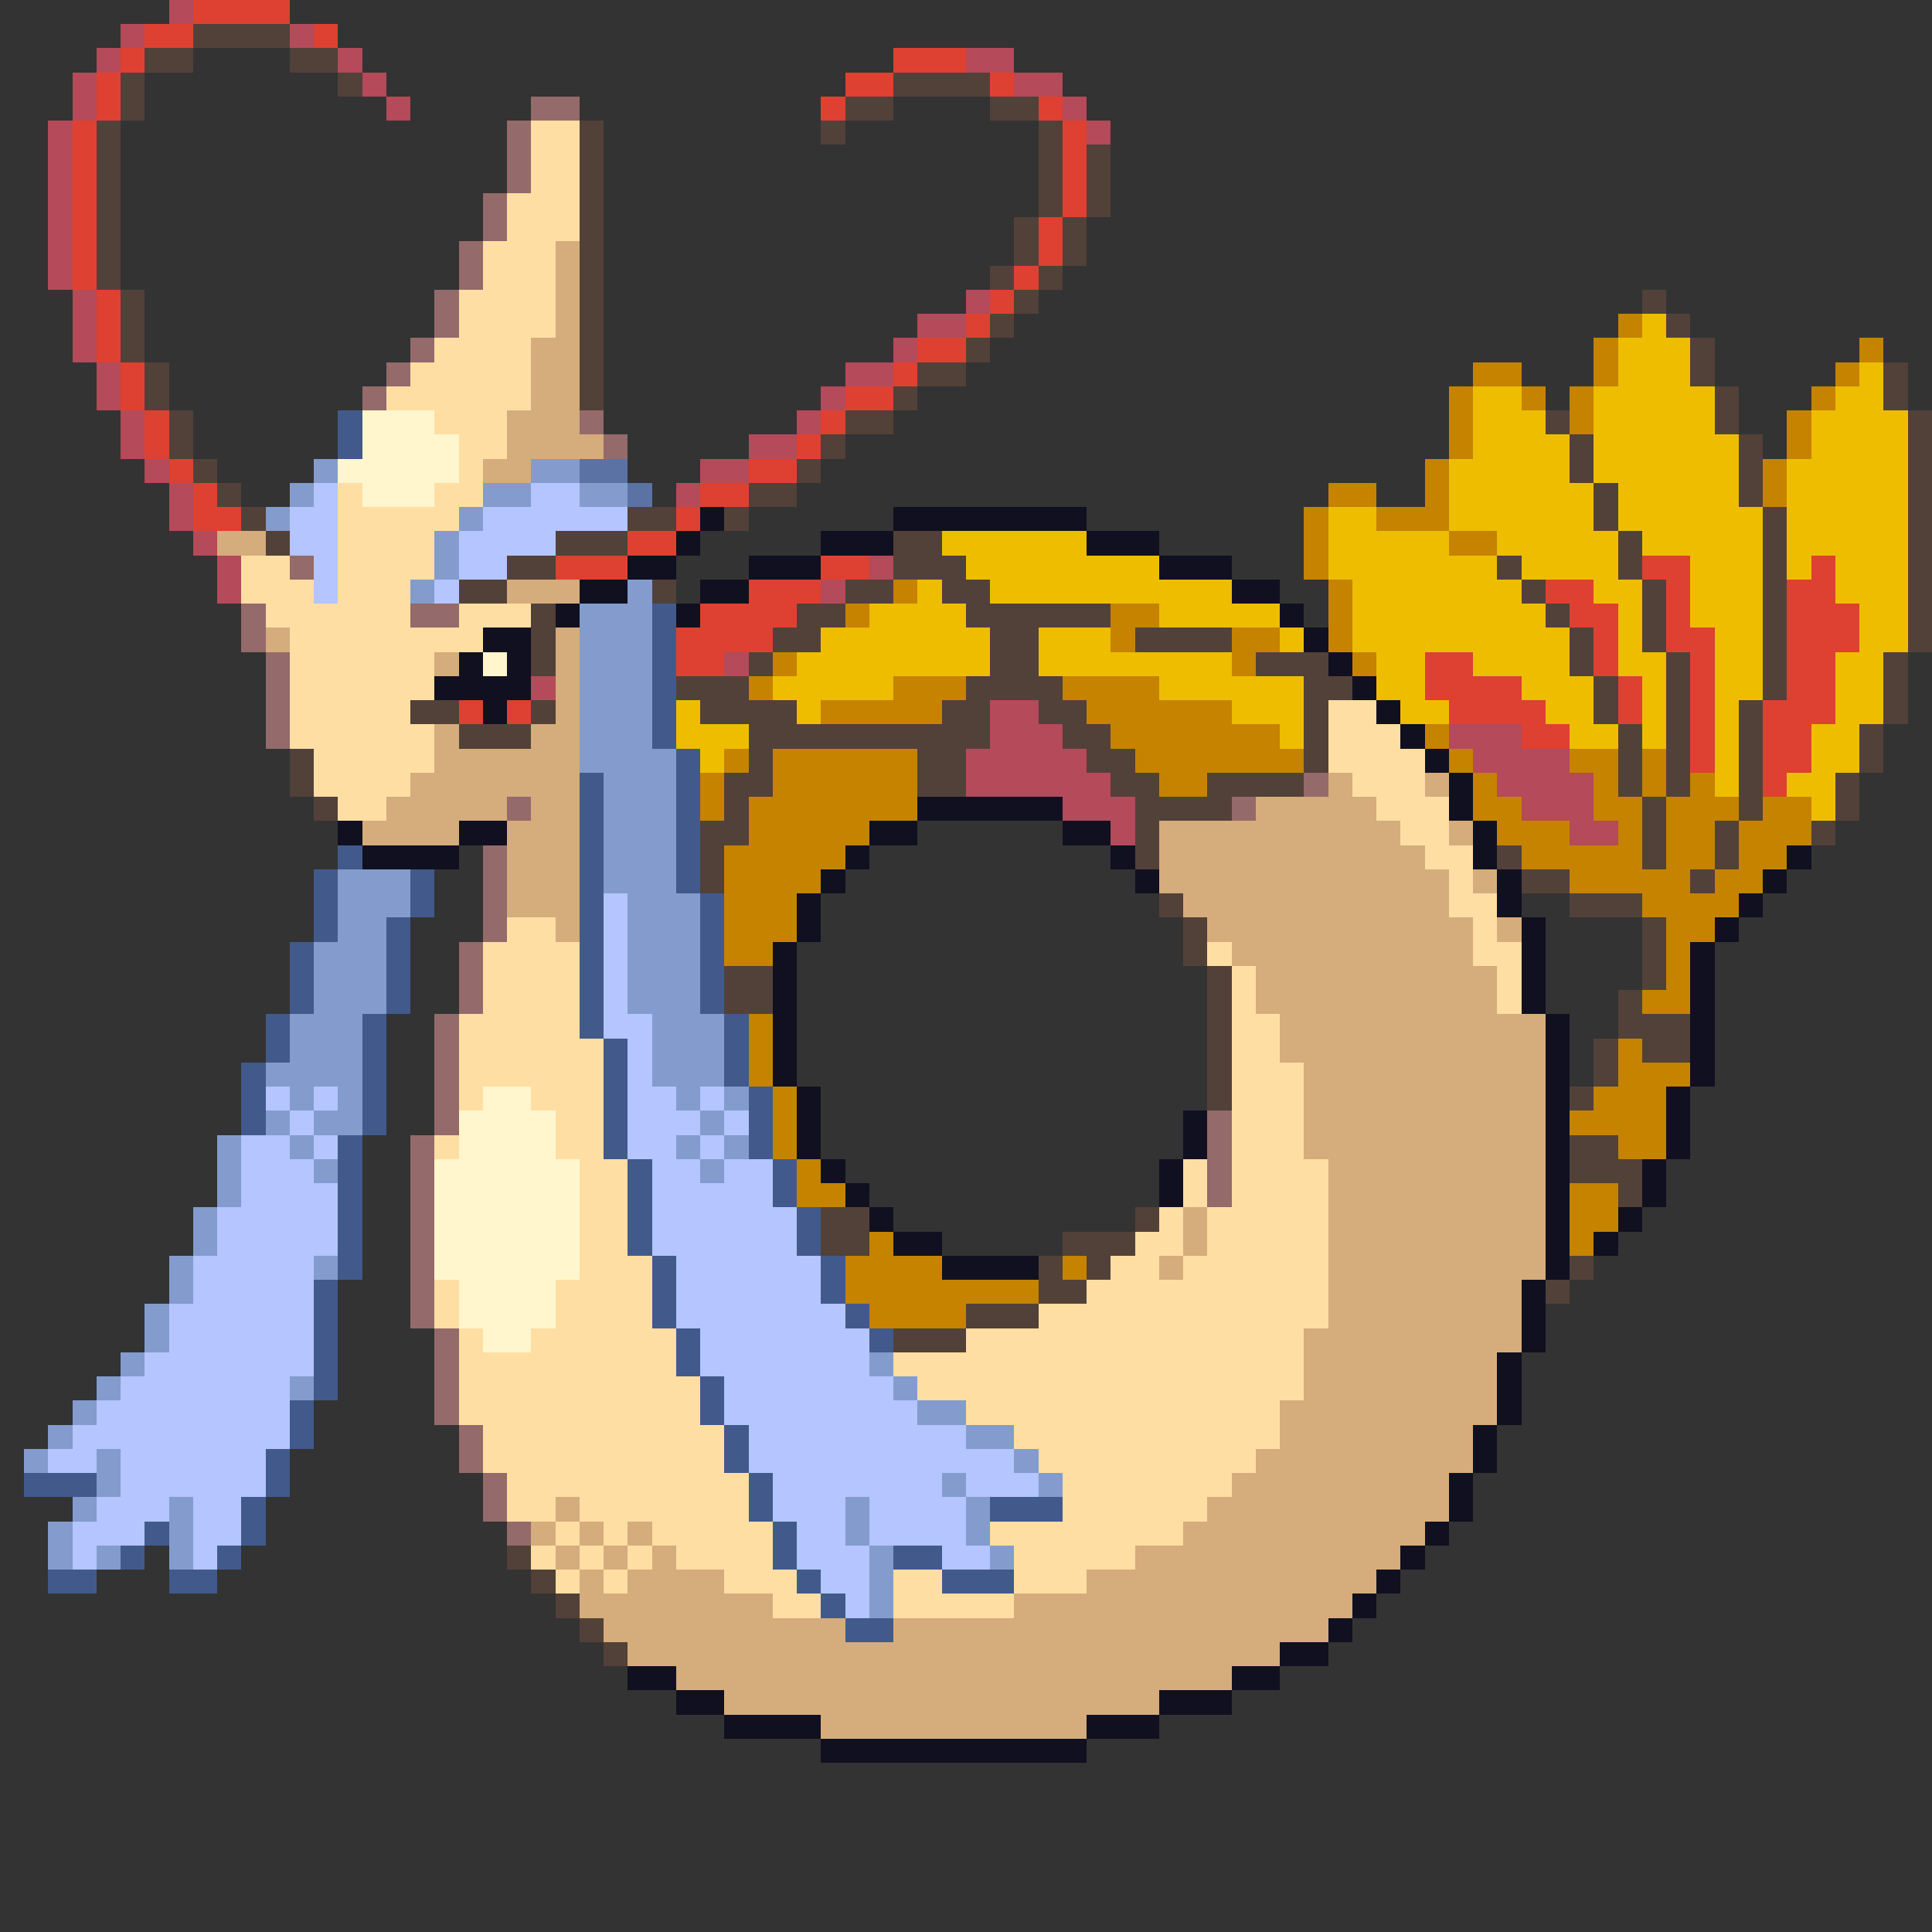 <svg xmlns="http://www.w3.org/2000/svg" viewBox="0 -0.5 80 80" shape-rendering="crispEdges">
<rect x="0" y="-0.5" width="80" height="80" fill="#333333" stroke="none"/>
<path stroke="#b44a5a" d="M7 0h1M5 1h1M12 1h1M4 2h1M14 2h1M40 2h2M3 3h1M15 3h1M42 3h2M3 4h1M16 4h1M44 4h1M2 5h1M45 5h1M2 6h1M2 7h1M2 8h1M2 9h1M2 10h1M2 11h1M3 12h1M40 12h1M3 13h1M38 13h2M3 14h1M37 14h1M4 15h1M35 15h2M4 16h1M34 16h1M5 17h1M33 17h1M5 18h1M31 18h2M6 19h1M29 19h2M7 20h1M28 20h1M7 21h1M8 22h1M9 23h1M36 23h1M9 24h1M34 24h1M30 27h1M22 28h1M41 29h2M41 30h3M60 30h3M40 31h5M61 31h4M40 32h6M62 32h4M44 33h3M63 33h3M46 34h1M65 34h2" />
<path stroke="#de4131" d="M8 0h4M6 1h2M13 1h1M5 2h1M37 2h3M4 3h1M35 3h2M41 3h1M4 4h1M34 4h1M43 4h1M3 5h1M44 5h1M3 6h1M44 6h1M3 7h1M44 7h1M3 8h1M44 8h1M3 9h1M43 9h1M3 10h1M43 10h1M3 11h1M42 11h1M4 12h1M41 12h1M4 13h1M40 13h1M4 14h1M38 14h2M5 15h1M37 15h1M5 16h1M35 16h2M6 17h1M34 17h1M6 18h1M33 18h1M7 19h1M31 19h2M8 20h1M29 20h2M8 21h2M28 21h1M26 22h2M23 23h3M34 23h2M68 23h2M75 23h1M31 24h3M64 24h2M69 24h1M74 24h2M29 25h4M65 25h2M69 25h1M74 25h3M28 26h4M66 26h1M69 26h2M74 26h3M28 27h2M59 27h2M66 27h1M70 27h1M74 27h2M59 28h4M67 28h1M70 28h1M74 28h2M19 29h1M21 29h1M60 29h4M67 29h1M70 29h1M73 29h3M63 30h2M70 30h1M73 30h2M70 31h1M73 31h2M73 32h1" />
<path stroke="#524139" d="M8 1h4M6 2h2M12 2h2M5 3h1M14 3h1M37 3h4M5 4h1M35 4h2M41 4h2M4 5h1M24 5h1M34 5h1M43 5h1M4 6h1M24 6h1M43 6h1M45 6h1M4 7h1M24 7h1M43 7h1M45 7h1M4 8h1M24 8h1M43 8h1M45 8h1M4 9h1M24 9h1M42 9h1M44 9h1M4 10h1M24 10h1M42 10h1M44 10h1M4 11h1M24 11h1M41 11h1M43 11h1M5 12h1M24 12h1M42 12h1M68 12h1M5 13h1M24 13h1M41 13h1M69 13h1M5 14h1M24 14h1M40 14h1M70 14h1M6 15h1M24 15h1M38 15h2M70 15h1M78 15h1M6 16h1M24 16h1M37 16h1M71 16h1M78 16h1M7 17h1M35 17h2M64 17h1M71 17h1M79 17h1M7 18h1M34 18h1M65 18h1M72 18h1M79 18h1M8 19h1M33 19h1M65 19h1M72 19h1M79 19h1M9 20h1M31 20h2M66 20h1M72 20h1M79 20h1M10 21h1M26 21h2M30 21h1M66 21h1M73 21h1M79 21h1M11 22h1M23 22h3M37 22h2M67 22h1M73 22h1M79 22h1M21 23h2M37 23h3M62 23h1M67 23h1M73 23h1M79 23h1M19 24h2M27 24h1M35 24h2M39 24h2M63 24h1M68 24h1M73 24h1M79 24h1M22 25h1M33 25h2M40 25h6M64 25h1M68 25h1M73 25h1M79 25h1M22 26h1M32 26h2M41 26h2M47 26h4M65 26h1M68 26h1M73 26h1M79 26h1M22 27h1M31 27h1M41 27h2M52 27h3M65 27h1M69 27h1M73 27h1M78 27h1M28 28h3M40 28h4M54 28h2M66 28h1M69 28h1M73 28h1M78 28h1M17 29h2M22 29h1M29 29h4M39 29h2M43 29h2M54 29h1M66 29h1M69 29h1M72 29h1M78 29h1M19 30h3M31 30h10M44 30h2M54 30h1M67 30h1M69 30h1M72 30h1M77 30h1M12 31h1M31 31h1M38 31h2M45 31h2M54 31h1M67 31h1M69 31h1M72 31h1M77 31h1M12 32h1M30 32h2M38 32h2M46 32h2M50 32h4M67 32h1M69 32h1M72 32h1M76 32h1M13 33h1M30 33h1M47 33h4M68 33h1M72 33h1M76 33h1M29 34h2M47 34h1M68 34h1M71 34h1M75 34h1M29 35h1M47 35h1M62 35h1M68 35h1M71 35h1M29 36h1M63 36h2M70 36h1M48 37h1M65 37h3M49 38h1M68 38h1M49 39h1M68 39h1M30 40h2M50 40h1M68 40h1M30 41h2M50 41h1M67 41h1M50 42h1M67 42h3M50 43h1M66 43h1M68 43h2M50 44h1M66 44h1M50 45h1M65 45h1M65 47h2M65 48h3M67 49h1M34 50h2M47 50h1M34 51h2M44 51h3M43 52h1M45 52h1M65 52h1M43 53h2M64 53h1M40 54h3M37 55h3M21 64h1M22 65h1M23 66h1M24 67h1M25 68h1" />
<path stroke="#946a6a" d="M22 4h2M21 5h1M21 6h1M21 7h1M20 8h1M20 9h1M19 10h1M19 11h1M18 12h1M18 13h1M17 14h1M16 15h1M15 16h1M24 17h1M25 18h1M12 23h1M10 25h1M17 25h2M10 26h1M11 27h1M11 28h1M11 29h1M11 30h1M54 32h1M21 33h1M51 33h1M20 35h1M20 36h1M20 37h1M20 38h1M19 39h1M19 40h1M19 41h1M18 42h1M18 43h1M18 44h1M18 45h1M18 46h1M50 46h1M17 47h1M50 47h1M17 48h1M50 48h1M17 49h1M50 49h1M17 50h1M17 51h1M17 52h1M17 53h1M17 54h1M18 55h1M18 56h1M18 57h1M18 58h1M19 59h1M19 60h1M20 61h1M20 62h1M21 63h1" />
<path stroke="#ffdea4" d="M22 5h2M22 6h2M22 7h2M21 8h3M21 9h3M20 10h3M20 11h3M19 12h4M19 13h4M18 14h4M17 15h5M16 16h6M18 17h3M19 18h2M19 19h1M14 20h1M18 20h2M14 21h5M14 22h4M10 23h2M14 23h4M10 24h3M14 24h3M11 25h6M19 25h3M12 26h8M12 27h6M12 28h6M12 29h5M55 29h2M12 30h6M55 30h3M13 31h5M55 31h4M13 32h4M56 32h3M14 33h2M57 33h3M58 34h2M59 35h2M60 36h1M60 37h2M21 38h2M61 38h1M20 39h4M50 39h1M61 39h2M20 40h4M51 40h1M62 40h1M20 41h4M51 41h1M62 41h1M19 42h5M51 42h2M19 43h6M51 43h2M19 44h6M51 44h3M19 45h1M22 45h3M51 45h3M23 46h2M51 46h3M18 47h1M23 47h2M51 47h3M24 48h2M49 48h1M51 48h4M24 49h2M49 49h1M51 49h4M24 50h2M48 50h1M50 50h5M24 51h2M47 51h2M50 51h5M24 52h3M46 52h2M49 52h6M18 53h1M23 53h4M45 53h10M18 54h1M23 54h4M43 54h12M19 55h1M22 55h6M40 55h14M19 56h9M37 56h17M19 57h10M38 57h16M19 58h10M40 58h13M20 59h10M42 59h11M20 60h10M43 60h9M21 61h10M44 61h7M21 62h2M24 62h7M44 62h6M23 63h1M25 63h1M27 63h5M41 63h8M22 64h1M24 64h1M26 64h1M28 64h4M42 64h5M23 65h1M25 65h1M30 65h3M37 65h2M42 65h3M32 66h2M37 66h5" />
<path stroke="#d5ac7b" d="M23 10h1M23 11h1M23 12h1M23 13h1M22 14h2M22 15h2M22 16h2M21 17h3M21 18h4M20 19h2M9 22h2M21 24h3M11 26h1M23 26h1M18 27h1M23 27h1M23 28h1M23 29h1M18 30h1M22 30h2M18 31h6M17 32h7M55 32h1M59 32h1M16 33h5M22 33h2M52 33h5M15 34h4M21 34h3M48 34h10M60 34h1M21 35h3M48 35h11M21 36h3M48 36h12M61 36h1M21 37h3M49 37h11M23 38h1M50 38h11M62 38h1M51 39h10M52 40h10M52 41h10M53 42h11M53 43h11M54 44h10M54 45h10M54 46h10M54 47h10M55 48h9M55 49h9M49 50h1M55 50h9M49 51h1M55 51h9M48 52h1M55 52h9M55 53h8M55 54h8M54 55h9M54 56h8M54 57h8M53 58h9M53 59h8M52 60h9M51 61h9M23 62h1M50 62h10M22 63h1M24 63h1M26 63h1M49 63h10M23 64h1M25 64h1M27 64h1M47 64h11M24 65h1M26 65h4M45 65h12M24 66h8M42 66h14M25 67h10M37 67h18M26 68h27M28 69h23M30 70h18M34 71h11" />
<path stroke="#c58300" d="M67 13h1M66 14h1M77 14h1M61 15h2M66 15h1M76 15h1M60 16h1M63 16h1M65 16h1M75 16h1M60 17h1M65 17h1M74 17h1M60 18h1M74 18h1M59 19h1M73 19h1M55 20h2M59 20h1M73 20h1M54 21h1M57 21h3M54 22h1M60 22h2M54 23h1M37 24h1M55 24h1M35 25h1M46 25h2M55 25h1M46 26h1M51 26h2M55 26h1M32 27h1M51 27h1M56 27h1M31 28h1M37 28h3M44 28h4M34 29h5M45 29h6M46 30h7M59 30h1M30 31h1M32 31h6M47 31h7M60 31h1M65 31h2M68 31h1M29 32h1M32 32h6M48 32h2M61 32h1M66 32h1M68 32h1M70 32h1M29 33h1M31 33h7M61 33h2M66 33h2M69 33h3M73 33h2M31 34h5M62 34h3M67 34h1M69 34h2M72 34h3M30 35h5M63 35h5M69 35h2M72 35h2M30 36h4M65 36h5M71 36h2M30 37h3M68 37h4M30 38h3M69 38h2M30 39h2M69 39h1M69 40h1M68 41h2M31 42h1M31 43h1M67 43h1M31 44h1M67 44h3M32 45h1M66 45h3M32 46h1M65 46h4M32 47h1M67 47h2M33 48h1M33 49h2M65 49h2M65 50h2M36 51h1M65 51h1M35 52h4M44 52h1M35 53h8M36 54h4" />
<path stroke="#eebd00" d="M68 13h1M67 14h3M67 15h3M77 15h1M61 16h2M66 16h5M76 16h2M61 17h3M66 17h5M75 17h4M61 18h4M66 18h6M75 18h4M60 19h5M66 19h6M74 19h5M60 20h6M67 20h5M74 20h5M55 21h2M60 21h6M67 21h6M74 21h5M39 22h6M55 22h5M62 22h5M68 22h5M74 22h5M40 23h8M55 23h7M63 23h4M70 23h3M74 23h1M76 23h3M38 24h1M41 24h10M56 24h7M66 24h2M70 24h3M76 24h3M36 25h4M48 25h5M56 25h8M67 25h1M70 25h3M77 25h2M34 26h7M43 26h3M53 26h1M56 26h9M67 26h1M71 26h2M77 26h2M33 27h8M43 27h8M57 27h2M61 27h4M67 27h2M71 27h2M76 27h2M32 28h5M48 28h6M57 28h2M63 28h3M68 28h1M71 28h2M76 28h2M28 29h1M33 29h1M51 29h3M58 29h2M64 29h2M68 29h1M71 29h1M76 29h2M28 30h3M53 30h1M65 30h2M68 30h1M71 30h1M75 30h2M29 31h1M71 31h1M75 31h2M71 32h1M74 32h2M75 33h1" />
<path stroke="#415a8b" d="M14 17h1M14 18h1M27 25h1M27 26h1M27 27h1M27 28h1M27 29h1M27 30h1M28 31h1M24 32h1M28 32h1M24 33h1M28 33h1M24 34h1M28 34h1M14 35h1M24 35h1M28 35h1M13 36h1M17 36h1M24 36h1M28 36h1M13 37h1M17 37h1M24 37h1M29 37h1M13 38h1M16 38h1M24 38h1M29 38h1M12 39h1M16 39h1M24 39h1M29 39h1M12 40h1M16 40h1M24 40h1M29 40h1M12 41h1M16 41h1M24 41h1M29 41h1M11 42h1M15 42h1M24 42h1M30 42h1M11 43h1M15 43h1M25 43h1M30 43h1M10 44h1M15 44h1M25 44h1M30 44h1M10 45h1M15 45h1M25 45h1M31 45h1M10 46h1M15 46h1M25 46h1M31 46h1M14 47h1M25 47h1M31 47h1M14 48h1M26 48h1M32 48h1M14 49h1M26 49h1M32 49h1M14 50h1M26 50h1M33 50h1M14 51h1M26 51h1M33 51h1M14 52h1M27 52h1M34 52h1M13 53h1M27 53h1M34 53h1M13 54h1M27 54h1M35 54h1M13 55h1M28 55h1M36 55h1M13 56h1M28 56h1M13 57h1M29 57h1M12 58h1M29 58h1M12 59h1M30 59h1M11 60h1M30 60h1M1 61h3M11 61h1M31 61h1M10 62h1M31 62h1M41 62h3M6 63h1M10 63h1M32 63h1M5 64h1M9 64h1M32 64h1M37 64h2M2 65h2M7 65h2M33 65h1M39 65h3M34 66h1M35 67h2" />
<path stroke="#fff6cd" d="M15 17h3M15 18h4M14 19h5M15 20h3M20 27h1M20 45h2M19 46h4M19 47h4M18 48h6M18 49h6M18 50h6M18 51h6M18 52h6M19 53h4M19 54h4M20 55h2" />
<path stroke="#839ccd" d="M13 19h1M22 19h2M12 20h1M20 20h2M24 20h2M11 21h1M19 21h1M18 22h1M18 23h1M17 24h1M26 24h1M24 25h3M24 26h3M24 27h3M24 28h3M24 29h3M24 30h3M24 31h4M25 32h3M25 33h3M25 34h3M25 35h3M14 36h3M25 36h3M14 37h3M26 37h3M14 38h2M26 38h3M13 39h3M26 39h3M13 40h3M26 40h3M13 41h3M26 41h3M12 42h3M27 42h3M12 43h3M27 43h3M11 44h4M27 44h3M12 45h1M14 45h1M28 45h1M30 45h1M11 46h1M13 46h2M29 46h1M9 47h1M12 47h1M28 47h1M30 47h1M9 48h1M13 48h1M29 48h1M9 49h1M8 50h1M8 51h1M7 52h1M13 52h1M7 53h1M6 54h1M6 55h1M5 56h1M36 56h1M4 57h1M12 57h1M37 57h1M3 58h1M38 58h2M2 59h1M40 59h2M1 60h1M4 60h1M42 60h1M4 61h1M39 61h1M43 61h1M3 62h1M7 62h1M35 62h1M40 62h1M2 63h1M7 63h1M35 63h1M40 63h1M2 64h1M4 64h1M7 64h1M36 64h1M41 64h1M36 65h1M36 66h1" />
<path stroke="#5a73a4" d="M24 19h2M26 20h1" />
<path stroke="#b4c5ff" d="M13 20h1M22 20h2M12 21h2M20 21h6M12 22h2M19 22h4M13 23h1M19 23h2M13 24h1M18 24h1M25 37h1M25 38h1M25 39h1M25 40h1M25 41h1M25 42h2M26 43h1M26 44h1M11 45h1M13 45h1M26 45h2M29 45h1M12 46h1M26 46h3M30 46h1M10 47h2M13 47h1M26 47h2M29 47h1M10 48h3M27 48h2M30 48h2M10 49h4M27 49h5M9 50h5M27 50h6M9 51h5M27 51h6M8 52h5M28 52h6M8 53h5M28 53h6M7 54h6M28 54h7M7 55h6M29 55h7M6 56h7M29 56h7M5 57h7M30 57h7M4 58h8M30 58h8M3 59h9M31 59h9M2 60h2M5 60h6M31 60h11M5 61h6M32 61h7M40 61h3M4 62h3M8 62h2M32 62h3M36 62h4M3 63h3M8 63h2M33 63h2M36 63h4M3 64h1M8 64h1M33 64h3M39 64h2M34 65h2M35 66h1" />
<path stroke="#101020" d="M29 21h1M37 21h8M28 22h1M34 22h3M45 22h3M26 23h2M31 23h3M48 23h3M24 24h2M29 24h2M51 24h2M23 25h1M28 25h1M53 25h1M20 26h2M54 26h1M19 27h1M21 27h1M55 27h1M18 28h4M56 28h1M20 29h1M57 29h1M58 30h1M59 31h1M60 32h1M38 33h6M60 33h1M14 34h1M19 34h2M36 34h2M44 34h2M61 34h1M15 35h4M35 35h1M46 35h1M61 35h1M74 35h1M34 36h1M47 36h1M62 36h1M73 36h1M33 37h1M62 37h1M72 37h1M33 38h1M63 38h1M71 38h1M32 39h1M63 39h1M70 39h1M32 40h1M63 40h1M70 40h1M32 41h1M63 41h1M70 41h1M32 42h1M64 42h1M70 42h1M32 43h1M64 43h1M70 43h1M32 44h1M64 44h1M70 44h1M33 45h1M64 45h1M69 45h1M33 46h1M49 46h1M64 46h1M69 46h1M33 47h1M49 47h1M64 47h1M69 47h1M34 48h1M48 48h1M64 48h1M68 48h1M35 49h1M48 49h1M64 49h1M68 49h1M36 50h1M64 50h1M67 50h1M37 51h2M64 51h1M66 51h1M39 52h4M64 52h1M63 53h1M63 54h1M63 55h1M62 56h1M62 57h1M62 58h1M61 59h1M61 60h1M60 61h1M60 62h1M59 63h1M58 64h1M57 65h1M56 66h1M55 67h1M53 68h2M26 69h2M51 69h2M28 70h2M48 70h3M30 71h4M45 71h3M34 72h11" />
</svg>